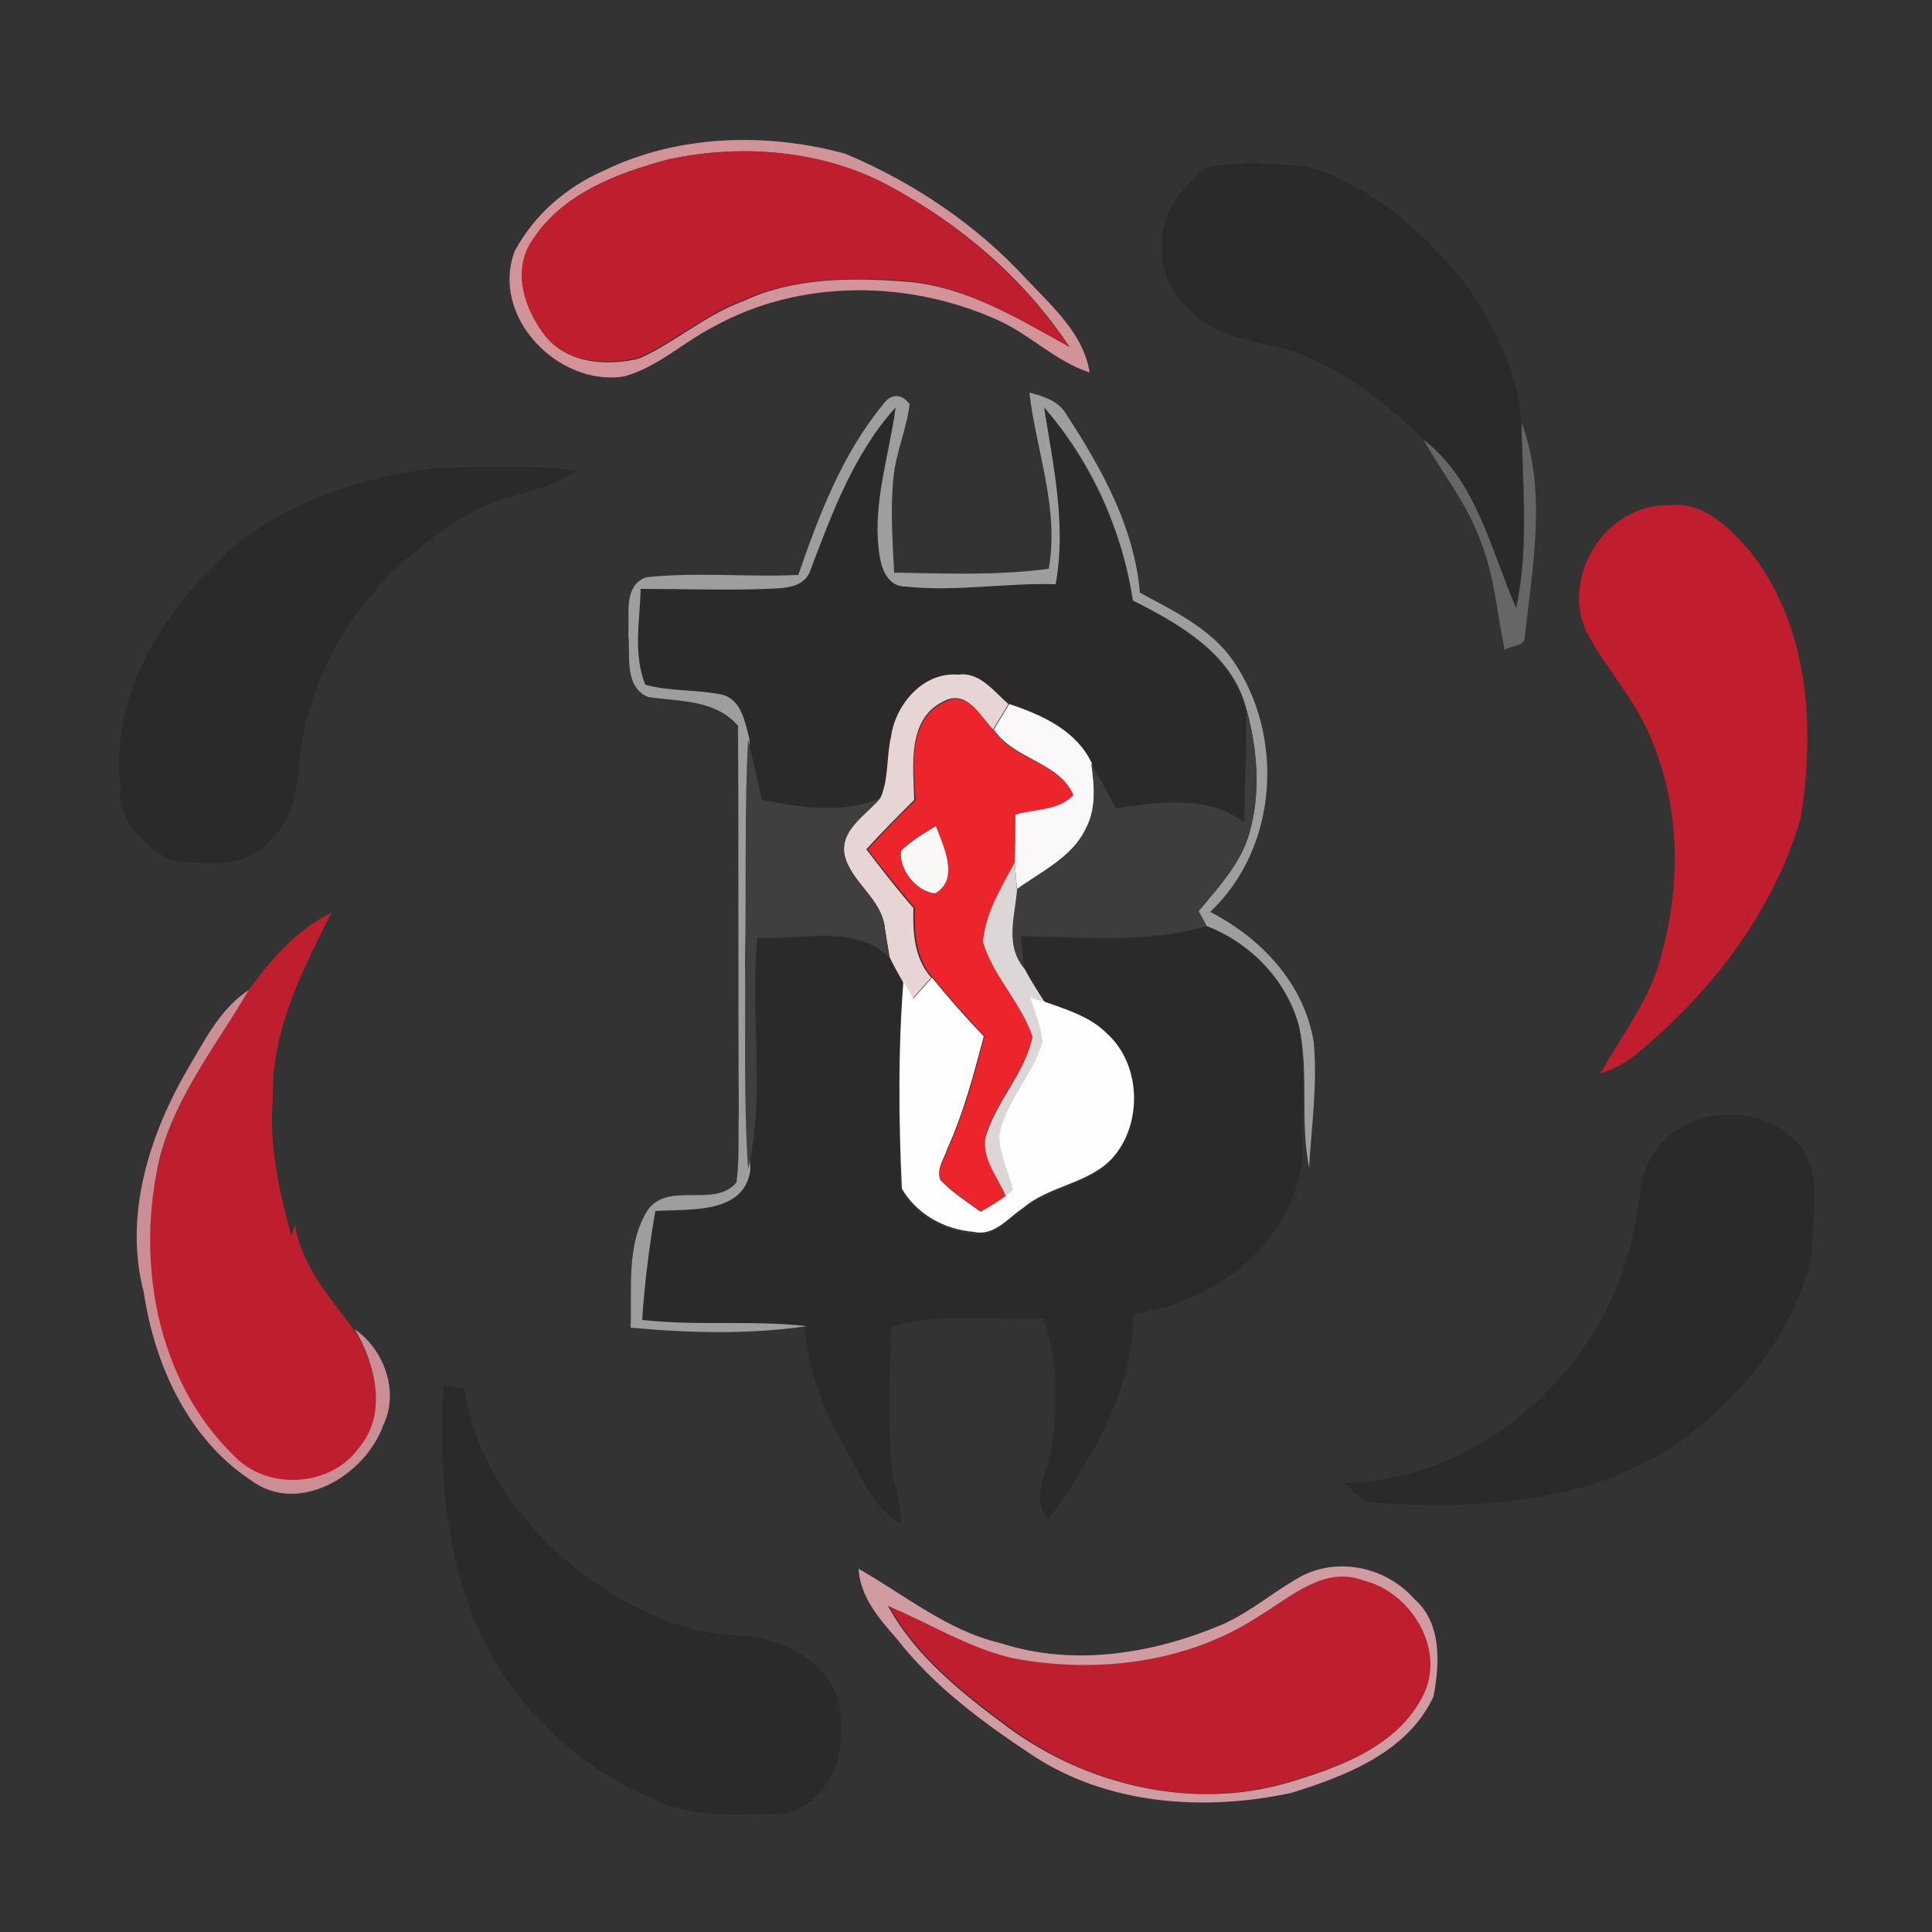 <?xml version="1.0" encoding="utf-8"?>
<!-- Generator: Adobe Illustrator 26.0.3, SVG Export Plug-In . SVG Version: 6.00 Build 0)  -->
<svg version="1.1" id="Layer_1" xmlns="http://www.w3.org/2000/svg" xmlns:xlink="http://www.w3.org/1999/xlink" x="0px" y="0px"
	 viewBox="0 0 250 250" style="enable-background:new 0 0 250 250;" xml:space="preserve">
<rect x="0" y="0" width="250" height="250" fill="#333333" stroke="none"/>
<style type="text/css">
	.st0{fill:#D29399;}
	.st1{fill:#BF1E2E;}
	.st2{fill:#2C292A;}
	.st3{fill:#A09D9E;}
	.st4{fill:#676565;}
	.st5{fill:#C01E2E;}
	.st6{fill:#E7D4D5;}
	.st7{fill:#EC252D;}
	.st8{fill:#FAF8F8;}
	.st9{fill:#3E3C3D;}
	.st10{fill:#403E3F;}
	.st11{fill:#FAF7F7;}
	.st12{fill:#DDD6D7;}
	.st13{fill:#FEFEFE;}
	.st14{fill:#CA8F95;}
	.st15{fill:#D09BA1;}
</style>
<g id="_x23_d29399ff">
	<path class="st0" d="M78.1,22.1c9.6-4.7,21.1-5,31.3-2.2c8.8,3.7,17,9.2,23.5,16.3c3.3,3.5,7.3,7,8.1,12c-4.3-1.4-7.5-4.7-11.5-6.6
		c-11.6-5.4-25.9-5.6-37.2,0.7c-3.9,2-7.2,5.2-11.5,6.4c-8.5,1.4-17.4-7.7-14.2-16.2C69.1,27.8,73.3,24.2,78.1,22.1 M86.6,20.6
		c-6.8,1.8-14.2,4.6-17.9,11c-2.4,3.8-0.7,8.6,1.9,11.9c2.9,3.6,8,3.9,12.1,2.9c4.7-2.1,8.5-5.6,13.4-7.4c6.8-3.2,14.5-3.1,21.8-2.5
		c7.5,0.8,14,4.8,20.5,8.4c-5.8-8.8-14.1-15.9-23.3-20.8C106.3,19.4,96,18.6,86.6,20.6z"/>
</g>
<g id="_x23_bf1e2eff">
	<path class="st1" d="M86.6,20.6c9.5-2,19.8-1.2,28.4,3.4c9.2,5,17.5,12.1,23.3,20.8c-6.5-3.5-13-7.6-20.5-8.4
		c-7.3-0.6-15-0.6-21.8,2.5c-4.8,1.8-8.7,5.3-13.4,7.4c-4.1,1-9.3,0.7-12.1-2.9c-2.5-3.2-4.2-8.1-1.9-11.9
		C72.4,25.2,79.7,22.4,86.6,20.6z"/>
	<path class="st1" d="M32.2,128.1c2.9-4,6.2-7.8,10.7-10c-3.8,7.5-7.8,15.3-7.6,24c-0.5,6.1,0.8,12,2.4,17.8
		c0.2-0.5,0.3-0.9,0.5-1.4c0.8,5.4,4.6,9.5,7.7,13.7c2.8,4.5,4.4,11,0.5,15.4c-3.6,5.1-11.7,5.5-16,1.1c-10.2-9.8-13-25.4-9.7-38.8
		C22.8,141.7,28.1,135.1,32.2,128.1z"/>
	<path class="st1" d="M163.1,209c4-2.4,8.4-6.4,13.4-4.6c6.1,1.5,10.7,8.9,7.8,14.8c-3.3,6.7-10.9,9.4-17.6,11.4
		c-12.4,3.7-26,0.4-36.2-7.2c-5.9-4.4-11.9-9.1-15.5-15.7c5.4,2.3,10.5,5.5,16.3,6.8C142,216.6,153.8,215.2,163.1,209z"/>
</g>
<g id="_x23_2c292aff">
	<path class="st2" d="M150.4,32c-0.4-4.2,2.5-7.8,5.7-10.3c4.2-0.9,8.6-0.5,12.9-0.2c8.8,2.6,15.8,9,21.3,16.1
		c3.3,5.1,6.2,10.9,6.5,17c0.1,8,1,16.1-0.7,24c-3.4-7.6-5.1-16.5-12-21.8c-4.2-4.2-9-8-14.5-10.4c-4.1-2-8.9-2-12.9-4.1
		C153.2,40.1,150,36.4,150.4,32z"/>
	<path class="st2" d="M104.8,73.7c2.9-7.4,5.6-15,11-21c-0.8,6.1-2.9,12.1-2.2,18.3c0.3,2,1,4.9,3.5,4.9c6.5,0.7,13-0.5,19.4-0.3
		c1.4-7.7-0.2-15.3-1.5-22.9c6,7,10.1,15.8,11.5,25c6.1,3.1,12.8,7,14.7,14.1c0.1,4.9-0.2,9.8-0.2,14.7c-4.9-3.6-11-2.6-16.6-1.8
		c-1-2-2.1-3.9-3.2-5.8c-2-4.3-6.4-6.3-10.7-7.7c-1.9-1.6-3.7-4.2-6.5-3.8c-4.5-0.4-8.2,3.8-8.7,8c-0.6,2.6-0.3,5.4-1.3,7.8
		c-4.9,2.2-10.3,1.3-15.4,0.3c-0.6-2.6-1.2-5.2-1.8-7.8c-0.6-2.1-1-5.1-3.5-5.8c-3.3-0.7-6.7-0.5-10-1.3c-1.6-3.9-0.8-8.3-0.6-12.4
		c5.4,0,10.9,0.2,16.3,0C101.2,76.1,104,76.2,104.8,73.7z"/>
	<path class="st2" d="M27.4,73.4C34.8,65.6,45.6,62,56,60.6c6.2-0.2,12.4-0.5,18.6,0.3c-4,2.9-9.2,2.9-13.5,5.4
		C51.2,71.8,43,81,40,92.1c-2,5.5-0.3,12.4-5.1,16.7c-3.2,3.7-8.5,3-12.8,2.5c-3.4-1.8-6.9-5.1-6.5-9.3C14.2,91.2,20,80.9,27.4,73.4
		z"/>
	<path class="st2" d="M132.1,121.2c8,0.1,16.2,1,24-1.3c5.8,2.2,10.4,7.1,12,13c0.9,5.7,0.3,11.5,0.4,17.2
		c-1.3,10.8-11.4,18.5-21.8,19.9c-0.1,9.9-5.4,18.8-11,26.6c-2.6-2.8,0.1-6.3,0.4-9.4c0.8-5.5,0.8-11.3-1.1-16.6
		c-6.6,0.3-13.3-0.8-19.7,1.1c-0.2,5.5-0.3,11-0.1,16.4c0.1,3.1,1.4,6,1.4,9.1c-3.9-2.2-5.3-6.6-7.5-10.3c-2.7-4.7-4.5-9.9-5-15.2
		c-7.1-0.8-14.2,0-21.3-0.8c0.4-4.7,0.9-9.4,1.7-14.1c4.4-0.3,11.6,0.6,12.3-5.4c2.2-9.9,0.2-20,1.2-30c5.7,0.4,12.6-1.9,17.1,2.6
		c0.5,1.1,1.1,2.2,1.7,3.2c-0.7,8.9-0.6,18-0.2,26.9c2,3.2,5.6,5.3,9.3,5.6c2.6,0.6,4.4-1.9,6.4-3.1c3.4-2.9,8.4-3.1,11.5-6.4
		c4-4.4,3.8-12.2-0.7-16.2c-2.2-2.2-5.3-3.1-8.1-4.1c-0.9-1.4-1.8-2.8-2.6-4.3C132.4,124,132.3,122.6,132.1,121.2z"/>
	<path class="st2" d="M214.5,148.5c4.2-5.3,13.1-5.8,17.8-0.9c3.8,3.8,2.1,9.7,2.2,14.5c-2.1,10.2-9.3,18.9-17.6,24.8
		c-11.6,7.7-26.1,8.5-39.6,7.5c-1.5-0.2-2.3-1.7-3.4-2.5c18.6-0.3,35.2-16.2,37.8-34.4C212.3,154.4,212.4,151,214.5,148.5z"/>
	<path class="st2" d="M57.4,179.2c0.7,0.1,2,0.4,2.7,0.5c1.4,10,8,18.5,15.9,24.4c5.6,4,12.1,7.2,19.1,7.5c4.2,0.3,8.6,1.5,11.4,4.9
		c2.9,3.1,2.5,7.7,1.9,11.6c-1.4,3.4-4.4,6.9-8.3,6.6c-4.8,0.1-9.8,0.5-14.4-1.4c-11.7-4.6-21.5-14.4-25.3-26.5
		C57.2,197.9,57,188.4,57.4,179.2z"/>
</g>
<g id="_x23_a09d9eff">
	<path class="st3" d="M114.3,52.3c1-1.4,2.4-1.4,3.4,0c-0.4,3.3-1.8,6.3-2.1,9.6c-0.4,4.1-0.1,8.2,0.1,12.2c6.7,0.1,13.3,0.4,20-0.5
		c1.4-7.7-1.6-15.2-2.5-22.8c1.9,0.5,3.9,1.1,4.9,3c4.5,6.9,8.7,14.5,9.4,22.9c4.3,2.3,9.1,4.6,12,8.7c6.8,9.8,5.9,24.3-2.9,32.6
		c6.6,3.4,12.2,9.3,13.4,16.9c0.5,5.4-0.3,10.8-0.6,16.2c-1.2-6,0-12.3-1.3-18.3c-1.6-6-6.3-10.8-12-13c-0.3-0.5-0.8-1.4-1-1.9
		c2.6-3.1,5.5-6.2,6.6-10.2c1.4-5.2,1-10.7-0.4-15.9c-1.8-7.2-8.6-11-14.7-14.1c-1.4-9.2-5.4-18-11.5-25c1.2,7.6,2.9,15.2,1.5,22.9
		c-6.5-0.2-13,1-19.4,0.3c-2.6,0-3.3-2.8-3.5-4.9c-0.7-6.2,1.4-12.2,2.2-18.3c-5.4,6-8.2,13.6-11,21c-0.8,2.5-3.6,2.4-5.7,2.5
		c-5.4,0.2-10.9,0-16.3,0c-0.1,4.1-1,8.4,0.6,12.4c3.2,0.9,6.7,0.6,10,1.3c2.5,0.7,2.9,3.6,3.5,5.8c-0.5,9.4-0.2,18.8-0.3,28.3
		c0.1,9.1-0.3,18.2,0.4,27.3c-0.7,5.9-7.9,5.1-12.3,5.4c-0.8,4.7-1.4,9.4-1.7,14.1c7.1,0.8,14.2,0,21.3,0.8
		c-7.5,1.1-15.2,0.9-22.8,0.2c0.2-5.1-0.6-10.7,2.2-15.2c2.7-3.8,8.7-0.2,11.5-3.6c0.4-2.9,0.2-5.9,0.3-8.9
		c-0.1-16.7,0-33.5-0.1-50.2c-3-3.4-7.5-3.1-11.6-3.7c-3.2-1.3-2.3-5.4-2.6-8.1c0.2-2.5-0.7-6.3,2.3-7.4c6.5-0.7,13.1,0,19.7-0.3
		C106,66.6,109,58.7,114.3,52.3z"/>
</g>
<g id="_x23_676565ff">
	<path class="st4" d="M196.9,54.7c3.3,8.9,1.4,18.6,0.4,27.8c0,1.2-1.8,1-2.6,1.6c-1-4.8-1.3-9.7-3.2-14.3
		c-1.7-4.7-4.9-8.6-7.3-12.9c6.9,5.3,8.7,14.3,12,21.8C197.9,70.8,197,62.7,196.9,54.7z"/>
</g>
<g id="_x23_c01e2eff">
	<path class="st5" d="M205.3,81.8c-3.4-7.3,2.6-16.7,10.7-16.4c4.4-0.6,7.8,2.9,10.5,6c7.6,9.7,8.4,22.8,6.5,34.5
		c-3.5,12-11.4,22.3-20.9,30.2c-1.4,1.3-3.2,2.2-5,2.8c2.9-5.2,6.7-9.9,8-15.8c2.5-9.1,2.2-19.2-1.6-27.9
		C211.5,90.4,207.8,86.5,205.3,81.8z"/>
</g>
<g id="_x23_e7d4d5ff">
	<path class="st6" d="M115.3,95.3c0.6-4.2,4.2-8.4,8.7-8c2.8-0.4,4.6,2.2,6.5,3.8c-0.5,0.8-1.5,2.5-2,3.3c-1.7-1.7-3.3-5.2-6.3-3.7
		c-4.9,2.3-4,8.4-3.9,12.8c-2.1,2.1-4.2,4.2-6.2,6.4c2,2.6,4,5.2,6.1,7.6c-0.1,3.2,0.1,6.5,2.3,9c-0.8,0.9-1.6,1.8-2.4,2.7
		c-0.3-0.6-1-1.6-1.3-2.2c-0.6-1.1-1.2-2.1-1.7-3.2c-0.2-1.2-0.4-2.4-0.6-3.7c-0.4-3.8-4.3-5.8-5.2-9.4c-0.7-3.4,2.8-5.4,4.7-7.6
		C115,100.7,114.7,97.9,115.3,95.3z"/>
</g>
<g id="_x23_ec252dff">
	<path class="st7" d="M122.3,90.8c3-1.5,4.6,2,6.3,3.7c2.6,3.9,8.5,4.1,10.4,8.5c-1.9,2-5,1.8-7.5,2.5c0,2-0.1,4.1-0.1,6.1
		c-1.7,3.3-3.8,6.6-4.1,10.3c1.3,4.4,4.9,7.8,6.3,12.1c-0.9,4.9-4.9,8.5-6.1,13.2c-0.4,2.8,1.7,5.1,2.7,7.6c-1.1,0.7-2.1,1.4-3.2,2
		c-1.8-1.3-3.7-2.5-5.2-4.1c-0.7-1.4,0.5-2.8,0.9-4.1c2.1-4.6,3.4-9.6,4.7-14.5c-2.3-2.5-4.6-5-6.7-7.6c-2.2-2.5-2.4-5.8-2.3-9
		c-2.1-2.5-4.2-5-6.1-7.6c2-2.2,4.1-4.3,6.2-6.4C118.2,99.2,117.4,93.1,122.3,90.8 M116.6,110.1c-0.2,2.4,2,5.4,4.4,5.5
		c3.2-1.8,1.1-6.1,0.1-8.7C119.6,107.8,117.9,108.7,116.6,110.1z"/>
</g>
<g id="_x23_faf8f8ff">
	<path class="st8" d="M128.6,94.4c0.5-0.8,1.5-2.5,2-3.3c4.2,1.4,8.7,3.4,10.7,7.7c0.3,2.8,0.6,5.8-0.7,8.4c-1.8,3.7-5.8,5.5-9,7.9
		c-0.1-1.2-0.2-2.4-0.3-3.6c0.1-2,0.1-4.1,0.1-6.1c2.5-0.7,5.6-0.5,7.5-2.5C137.1,98.6,131.2,98.3,128.6,94.4z"/>
</g>
<g id="_x23_3e3c3dff">
	<path class="st9" d="M161.3,91.8c1.4,5.1,1.9,10.7,0.4,15.9c-1.1,4-4.1,7.1-6.6,10.2c0.3,0.5,0.8,1.4,1,1.9c-7.8,2.3-16,1.4-24,1.3
		c0.1,1.4,0.2,2.8,0.4,4.2c-2.5-3-1.2-6.7-1-10.2c3.2-2.3,7.2-4.1,9-7.9c1.4-2.6,1.1-5.6,0.7-8.4c1.1,1.9,2.2,3.9,3.2,5.8
		c5.6-0.8,11.7-1.8,16.6,1.8C161.1,101.6,161.4,96.7,161.3,91.8z"/>
</g>
<g id="_x23_403e3fff">
	<path class="st10" d="M96.8,95.7c0.6,2.6,1.2,5.2,1.8,7.8c5.1,1,10.5,1.9,15.4-0.3c-1.9,2.3-5.4,4.2-4.7,7.6c1,3.5,4.9,5.6,5.2,9.4
		c0.2,1.2,0.4,2.4,0.6,3.7c-4.5-4.5-11.5-2.2-17.1-2.6c-1,10,1.1,20.2-1.2,30c-0.6-9.1-0.3-18.2-0.4-27.3
		C96.6,114.6,96.3,105.1,96.8,95.7z"/>
</g>
<g id="_x23_faf7f7ff">
	<path class="st11" d="M116.6,110.1c1.3-1.3,3-2.3,4.5-3.2c1,2.6,3.1,6.9-0.1,8.7C118.6,115.4,116.3,112.5,116.6,110.1z"/>
</g>
<g id="_x23_ddd6d7ff">
	<path class="st12" d="M127.2,121.9c0.3-3.8,2.4-7.1,4.1-10.3c0.1,1.2,0.2,2.4,0.3,3.6c-0.3,3.5-1.6,7.2,1,10.2
		c0.8,1.5,1.7,2.9,2.6,4.3c-0.4-0.1-1.3-0.5-1.8-0.6c0.6,1.9,1.4,3.8,1.6,5.8c-1.2,4.4-4.9,7.7-5.6,12.2c0.1,2.4,1.2,4.7,1.8,7
		c-0.2,0.2-0.7,0.6-1,0.8c-1-2.5-3.1-4.8-2.7-7.6c1.3-4.8,5.2-8.4,6.1-13.2C132.1,129.7,128.5,126.3,127.2,121.9z"/>
</g>
<g id="_x23_fefefeff">
	<path class="st13" d="M116.9,127c0.3,0.5,0.9,1.6,1.3,2.2c0.8-0.9,1.6-1.8,2.4-2.7c2.1,2.6,4.4,5.2,6.7,7.6
		c-1.3,4.9-2.6,9.9-4.7,14.5c-0.4,1.3-1.5,2.7-0.9,4.1c1.5,1.6,3.4,2.8,5.2,4.1c1.1-0.6,2.2-1.3,3.2-2c0.2-0.2,0.7-0.6,1-0.8
		c-0.6-2.3-1.7-4.6-1.8-7c0.8-4.5,4.4-7.9,5.6-12.2c-0.2-2-1-3.9-1.6-5.8c0.5,0.2,1.3,0.5,1.8,0.6c2.8,1,5.9,1.9,8.1,4.1
		c4.5,4,4.7,11.8,0.7,16.2c-3.1,3.3-8.1,3.5-11.5,6.4c-2,1.3-3.7,3.7-6.4,3.1c-3.8-0.3-7.4-2.3-9.3-5.6
		C116.3,145,116.2,136,116.9,127z"/>
</g>
<g id="_x23_ca8f95ff">
	<path class="st14" d="M24.3,138.3c2.2-3.7,4.2-7.8,7.9-10.2c-4.1,7-9.4,13.6-11.5,21.6c-3.2,13.4-0.5,29,9.7,38.8
		c4.3,4.4,12.4,3.9,16-1.1c3.8-4.4,2.2-10.9-0.5-15.4c3.8,2.6,5.8,8.1,3.7,12.4c-2.3,6.5-11,11.8-17.2,7.1
		c-8.1-5.4-12.4-14.9-13.8-24.3C16,157.3,19.3,146.9,24.3,138.3z"/>
</g>
<g id="_x23_d09ba1ff">
	<path class="st15" d="M111.1,203c6,3.4,11.5,8,18.3,9.6c9.5,3.1,19.8,1.4,28.8-2.4c3.8-1.7,6.9-4.5,10.5-6.4
		c4.8-2.3,10.8-0.9,14.3,3.1c3.6,3.1,3.3,8.4,2.5,12.6c-3.3,7.2-11.3,10.3-18.4,12.5c-11.2,2.4-23.6,1.6-33.4-4.8
		c-6.5-4.3-12.9-9-17.7-15.2C113.7,209.4,111.3,206.6,111.1,203 M163.1,209c-9.3,6.2-21.1,7.6-31.9,5.6c-5.8-1.3-10.8-4.5-16.3-6.8
		c3.6,6.6,9.6,11.3,15.5,15.7c10.2,7.5,23.8,10.8,36.2,7.2c6.7-2,14.3-4.7,17.6-11.4c2.9-5.9-1.6-13.3-7.8-14.8
		C171.4,202.6,167.1,206.6,163.1,209z"/>
</g>
</svg>
